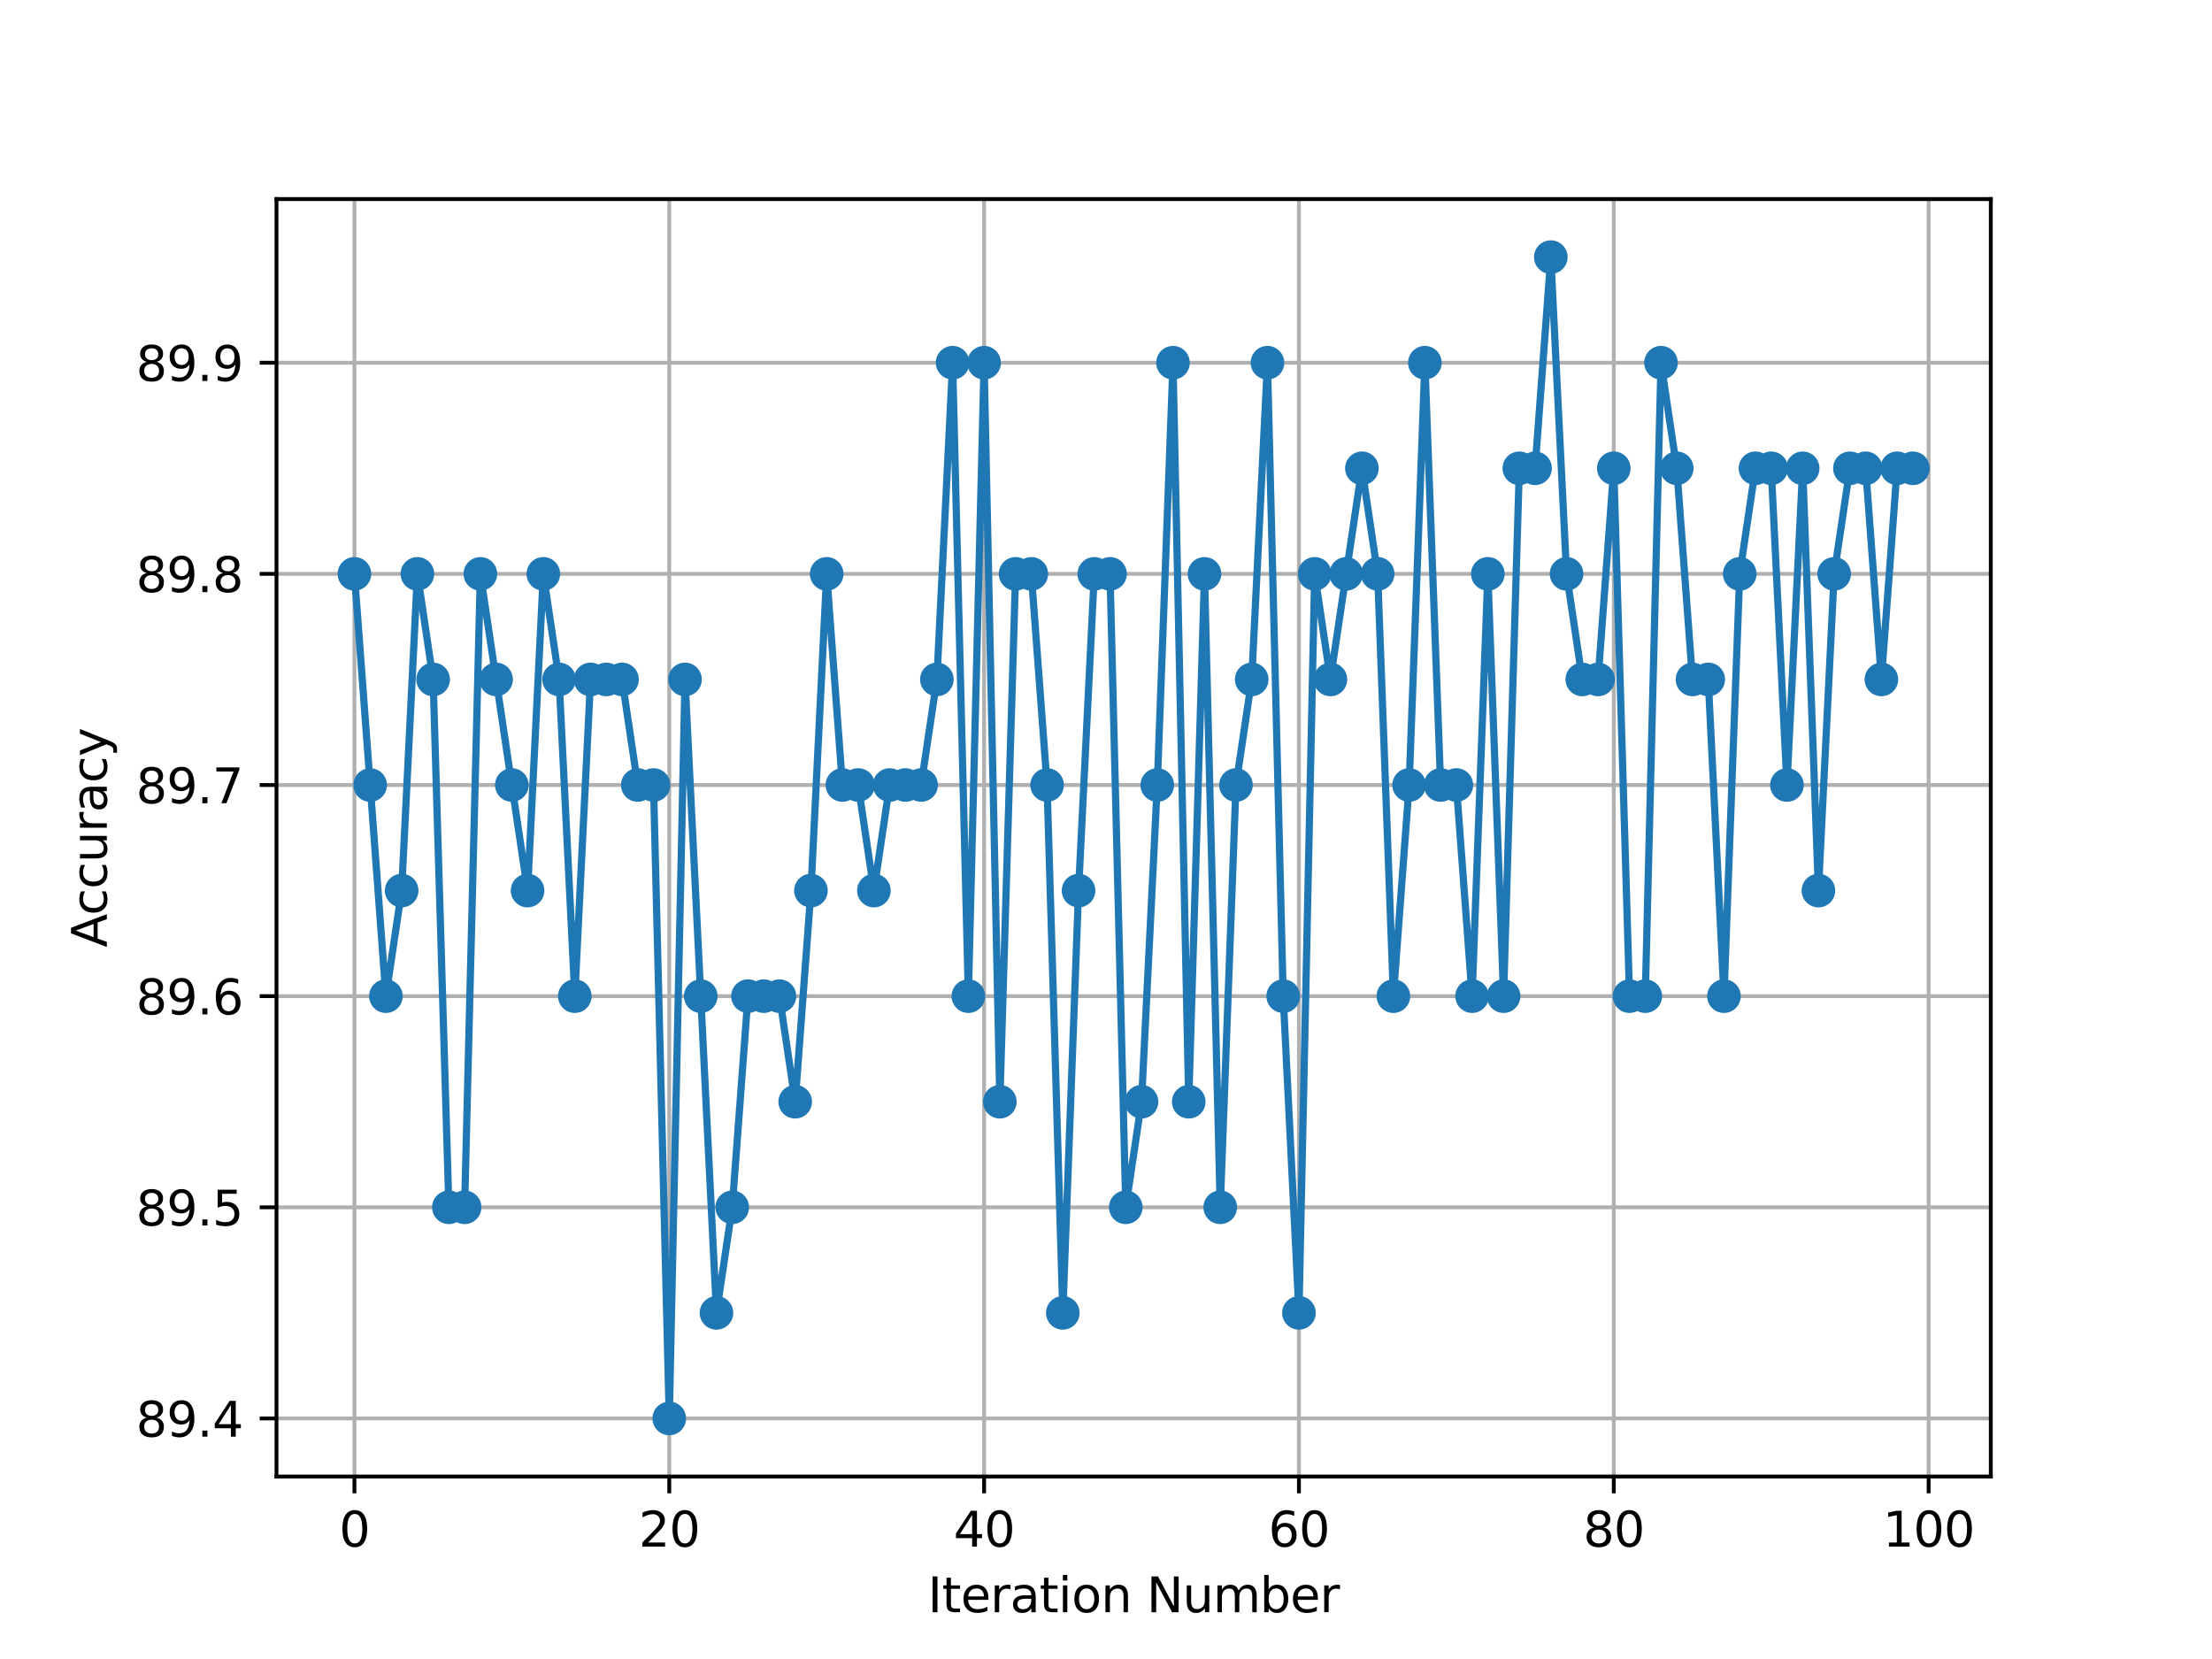<?xml version="1.0" encoding="utf-8" standalone="no"?>
<!DOCTYPE svg PUBLIC "-//W3C//DTD SVG 1.1//EN"
  "http://www.w3.org/Graphics/SVG/1.1/DTD/svg11.dtd">
<svg xmlns:xlink="http://www.w3.org/1999/xlink" width="460.8pt" height="345.6pt" viewBox="0 0 460.8 345.6" xmlns="http://www.w3.org/2000/svg" version="1.1">
 <defs>
  <style type="text/css">*{stroke-linejoin: round; stroke-linecap: butt}</style>
 </defs>
 <g id="figure_1">
  <g id="patch_1">
   <path d="M 0 345.6 
L 460.8 345.6 
L 460.8 0 
L 0 0 
z
" style="fill: #ffffff"/>
  </g>
  <g id="axes_1">
   <g id="patch_2">
    <path d="M 57.6 307.584 
L 414.72 307.584 
L 414.72 41.472 
L 57.6 41.472 
z
" style="fill: #ffffff"/>
   </g>
   <g id="matplotlib.axis_1">
    <g id="xtick_1">
     <g id="line2d_1">
      <path d="M 73.833 307.584 
L 73.833 41.472 
" clip-path="url(#p4a16d96f88)" style="fill: none; stroke: #b0b0b0; stroke-width: 0.8; stroke-linecap: square"/>
     </g>
     <g id="line2d_2">
      <defs>
       <path id="m2a49cdf7af" d="M 0 0 
L 0 3.5 
" style="stroke: #000000; stroke-width: 0.8"/>
      </defs>
      <g>
       <use xlink:href="#m2a49cdf7af" x="73.833" y="307.584" style="stroke: #000000; stroke-width: 0.8"/>
      </g>
     </g>
     <g id="text_1">
      <!-- 0 -->
      <g transform="translate(70.651 322.182)scale(0.1 -0.1)">
       <defs>
        <path id="DejaVuSans-30" d="M 2034 4250 
Q 1547 4250 1301 3770 
Q 1056 3291 1056 2328 
Q 1056 1369 1301 889 
Q 1547 409 2034 409 
Q 2525 409 2770 889 
Q 3016 1369 3016 2328 
Q 3016 3291 2770 3770 
Q 2525 4250 2034 4250 
z
M 2034 4750 
Q 2819 4750 3233 4129 
Q 3647 3509 3647 2328 
Q 3647 1150 3233 529 
Q 2819 -91 2034 -91 
Q 1250 -91 836 529 
Q 422 1150 422 2328 
Q 422 3509 836 4129 
Q 1250 4750 2034 4750 
z
" transform="scale(0.016)"/>
       </defs>
       <use xlink:href="#DejaVuSans-30"/>
      </g>
     </g>
    </g>
    <g id="xtick_2">
     <g id="line2d_3">
      <path d="M 139.42 307.584 
L 139.42 41.472 
" clip-path="url(#p4a16d96f88)" style="fill: none; stroke: #b0b0b0; stroke-width: 0.8; stroke-linecap: square"/>
     </g>
     <g id="line2d_4">
      <g>
       <use xlink:href="#m2a49cdf7af" x="139.42" y="307.584" style="stroke: #000000; stroke-width: 0.8"/>
      </g>
     </g>
     <g id="text_2">
      <!-- 20 -->
      <g transform="translate(133.057 322.182)scale(0.1 -0.1)">
       <defs>
        <path id="DejaVuSans-32" d="M 1228 531 
L 3431 531 
L 3431 0 
L 469 0 
L 469 531 
Q 828 903 1448 1529 
Q 2069 2156 2228 2338 
Q 2531 2678 2651 2914 
Q 2772 3150 2772 3378 
Q 2772 3750 2511 3984 
Q 2250 4219 1831 4219 
Q 1534 4219 1204 4116 
Q 875 4013 500 3803 
L 500 4441 
Q 881 4594 1212 4672 
Q 1544 4750 1819 4750 
Q 2544 4750 2975 4387 
Q 3406 4025 3406 3419 
Q 3406 3131 3298 2873 
Q 3191 2616 2906 2266 
Q 2828 2175 2409 1742 
Q 1991 1309 1228 531 
z
" transform="scale(0.016)"/>
       </defs>
       <use xlink:href="#DejaVuSans-32"/>
       <use xlink:href="#DejaVuSans-30" x="63.623"/>
      </g>
     </g>
    </g>
    <g id="xtick_3">
     <g id="line2d_5">
      <path d="M 205.006 307.584 
L 205.006 41.472 
" clip-path="url(#p4a16d96f88)" style="fill: none; stroke: #b0b0b0; stroke-width: 0.8; stroke-linecap: square"/>
     </g>
     <g id="line2d_6">
      <g>
       <use xlink:href="#m2a49cdf7af" x="205.006" y="307.584" style="stroke: #000000; stroke-width: 0.8"/>
      </g>
     </g>
     <g id="text_3">
      <!-- 40 -->
      <g transform="translate(198.644 322.182)scale(0.1 -0.1)">
       <defs>
        <path id="DejaVuSans-34" d="M 2419 4116 
L 825 1625 
L 2419 1625 
L 2419 4116 
z
M 2253 4666 
L 3047 4666 
L 3047 1625 
L 3713 1625 
L 3713 1100 
L 3047 1100 
L 3047 0 
L 2419 0 
L 2419 1100 
L 313 1100 
L 313 1709 
L 2253 4666 
z
" transform="scale(0.016)"/>
       </defs>
       <use xlink:href="#DejaVuSans-34"/>
       <use xlink:href="#DejaVuSans-30" x="63.623"/>
      </g>
     </g>
    </g>
    <g id="xtick_4">
     <g id="line2d_7">
      <path d="M 270.593 307.584 
L 270.593 41.472 
" clip-path="url(#p4a16d96f88)" style="fill: none; stroke: #b0b0b0; stroke-width: 0.8; stroke-linecap: square"/>
     </g>
     <g id="line2d_8">
      <g>
       <use xlink:href="#m2a49cdf7af" x="270.593" y="307.584" style="stroke: #000000; stroke-width: 0.8"/>
      </g>
     </g>
     <g id="text_4">
      <!-- 60 -->
      <g transform="translate(264.231 322.182)scale(0.1 -0.1)">
       <defs>
        <path id="DejaVuSans-36" d="M 2113 2584 
Q 1688 2584 1439 2293 
Q 1191 2003 1191 1497 
Q 1191 994 1439 701 
Q 1688 409 2113 409 
Q 2538 409 2786 701 
Q 3034 994 3034 1497 
Q 3034 2003 2786 2293 
Q 2538 2584 2113 2584 
z
M 3366 4563 
L 3366 3988 
Q 3128 4100 2886 4159 
Q 2644 4219 2406 4219 
Q 1781 4219 1451 3797 
Q 1122 3375 1075 2522 
Q 1259 2794 1537 2939 
Q 1816 3084 2150 3084 
Q 2853 3084 3261 2657 
Q 3669 2231 3669 1497 
Q 3669 778 3244 343 
Q 2819 -91 2113 -91 
Q 1303 -91 875 529 
Q 447 1150 447 2328 
Q 447 3434 972 4092 
Q 1497 4750 2381 4750 
Q 2619 4750 2861 4703 
Q 3103 4656 3366 4563 
z
" transform="scale(0.016)"/>
       </defs>
       <use xlink:href="#DejaVuSans-36"/>
       <use xlink:href="#DejaVuSans-30" x="63.623"/>
      </g>
     </g>
    </g>
    <g id="xtick_5">
     <g id="line2d_9">
      <path d="M 336.18 307.584 
L 336.18 41.472 
" clip-path="url(#p4a16d96f88)" style="fill: none; stroke: #b0b0b0; stroke-width: 0.8; stroke-linecap: square"/>
     </g>
     <g id="line2d_10">
      <g>
       <use xlink:href="#m2a49cdf7af" x="336.18" y="307.584" style="stroke: #000000; stroke-width: 0.8"/>
      </g>
     </g>
     <g id="text_5">
      <!-- 80 -->
      <g transform="translate(329.817 322.182)scale(0.1 -0.1)">
       <defs>
        <path id="DejaVuSans-38" d="M 2034 2216 
Q 1584 2216 1326 1975 
Q 1069 1734 1069 1313 
Q 1069 891 1326 650 
Q 1584 409 2034 409 
Q 2484 409 2743 651 
Q 3003 894 3003 1313 
Q 3003 1734 2745 1975 
Q 2488 2216 2034 2216 
z
M 1403 2484 
Q 997 2584 770 2862 
Q 544 3141 544 3541 
Q 544 4100 942 4425 
Q 1341 4750 2034 4750 
Q 2731 4750 3128 4425 
Q 3525 4100 3525 3541 
Q 3525 3141 3298 2862 
Q 3072 2584 2669 2484 
Q 3125 2378 3379 2068 
Q 3634 1759 3634 1313 
Q 3634 634 3220 271 
Q 2806 -91 2034 -91 
Q 1263 -91 848 271 
Q 434 634 434 1313 
Q 434 1759 690 2068 
Q 947 2378 1403 2484 
z
M 1172 3481 
Q 1172 3119 1398 2916 
Q 1625 2713 2034 2713 
Q 2441 2713 2670 2916 
Q 2900 3119 2900 3481 
Q 2900 3844 2670 4047 
Q 2441 4250 2034 4250 
Q 1625 4250 1398 4047 
Q 1172 3844 1172 3481 
z
" transform="scale(0.016)"/>
       </defs>
       <use xlink:href="#DejaVuSans-38"/>
       <use xlink:href="#DejaVuSans-30" x="63.623"/>
      </g>
     </g>
    </g>
    <g id="xtick_6">
     <g id="line2d_11">
      <path d="M 401.767 307.584 
L 401.767 41.472 
" clip-path="url(#p4a16d96f88)" style="fill: none; stroke: #b0b0b0; stroke-width: 0.8; stroke-linecap: square"/>
     </g>
     <g id="line2d_12">
      <g>
       <use xlink:href="#m2a49cdf7af" x="401.767" y="307.584" style="stroke: #000000; stroke-width: 0.8"/>
      </g>
     </g>
     <g id="text_6">
      <!-- 100 -->
      <g transform="translate(392.223 322.182)scale(0.1 -0.1)">
       <defs>
        <path id="DejaVuSans-31" d="M 794 531 
L 1825 531 
L 1825 4091 
L 703 3866 
L 703 4441 
L 1819 4666 
L 2450 4666 
L 2450 531 
L 3481 531 
L 3481 0 
L 794 0 
L 794 531 
z
" transform="scale(0.016)"/>
       </defs>
       <use xlink:href="#DejaVuSans-31"/>
       <use xlink:href="#DejaVuSans-30" x="63.623"/>
       <use xlink:href="#DejaVuSans-30" x="127.246"/>
      </g>
     </g>
    </g>
    <g id="text_7">
     <!-- Iteration Number -->
     <g transform="translate(193.276 335.861)scale(0.1 -0.1)">
      <defs>
       <path id="DejaVuSans-49" d="M 628 4666 
L 1259 4666 
L 1259 0 
L 628 0 
L 628 4666 
z
" transform="scale(0.016)"/>
       <path id="DejaVuSans-74" d="M 1172 4494 
L 1172 3500 
L 2356 3500 
L 2356 3053 
L 1172 3053 
L 1172 1153 
Q 1172 725 1289 603 
Q 1406 481 1766 481 
L 2356 481 
L 2356 0 
L 1766 0 
Q 1100 0 847 248 
Q 594 497 594 1153 
L 594 3053 
L 172 3053 
L 172 3500 
L 594 3500 
L 594 4494 
L 1172 4494 
z
" transform="scale(0.016)"/>
       <path id="DejaVuSans-65" d="M 3597 1894 
L 3597 1613 
L 953 1613 
Q 991 1019 1311 708 
Q 1631 397 2203 397 
Q 2534 397 2845 478 
Q 3156 559 3463 722 
L 3463 178 
Q 3153 47 2828 -22 
Q 2503 -91 2169 -91 
Q 1331 -91 842 396 
Q 353 884 353 1716 
Q 353 2575 817 3079 
Q 1281 3584 2069 3584 
Q 2775 3584 3186 3129 
Q 3597 2675 3597 1894 
z
M 3022 2063 
Q 3016 2534 2758 2815 
Q 2500 3097 2075 3097 
Q 1594 3097 1305 2825 
Q 1016 2553 972 2059 
L 3022 2063 
z
" transform="scale(0.016)"/>
       <path id="DejaVuSans-72" d="M 2631 2963 
Q 2534 3019 2420 3045 
Q 2306 3072 2169 3072 
Q 1681 3072 1420 2755 
Q 1159 2438 1159 1844 
L 1159 0 
L 581 0 
L 581 3500 
L 1159 3500 
L 1159 2956 
Q 1341 3275 1631 3429 
Q 1922 3584 2338 3584 
Q 2397 3584 2469 3576 
Q 2541 3569 2628 3553 
L 2631 2963 
z
" transform="scale(0.016)"/>
       <path id="DejaVuSans-61" d="M 2194 1759 
Q 1497 1759 1228 1600 
Q 959 1441 959 1056 
Q 959 750 1161 570 
Q 1363 391 1709 391 
Q 2188 391 2477 730 
Q 2766 1069 2766 1631 
L 2766 1759 
L 2194 1759 
z
M 3341 1997 
L 3341 0 
L 2766 0 
L 2766 531 
Q 2569 213 2275 61 
Q 1981 -91 1556 -91 
Q 1019 -91 701 211 
Q 384 513 384 1019 
Q 384 1609 779 1909 
Q 1175 2209 1959 2209 
L 2766 2209 
L 2766 2266 
Q 2766 2663 2505 2880 
Q 2244 3097 1772 3097 
Q 1472 3097 1187 3025 
Q 903 2953 641 2809 
L 641 3341 
Q 956 3463 1253 3523 
Q 1550 3584 1831 3584 
Q 2591 3584 2966 3190 
Q 3341 2797 3341 1997 
z
" transform="scale(0.016)"/>
       <path id="DejaVuSans-69" d="M 603 3500 
L 1178 3500 
L 1178 0 
L 603 0 
L 603 3500 
z
M 603 4863 
L 1178 4863 
L 1178 4134 
L 603 4134 
L 603 4863 
z
" transform="scale(0.016)"/>
       <path id="DejaVuSans-6f" d="M 1959 3097 
Q 1497 3097 1228 2736 
Q 959 2375 959 1747 
Q 959 1119 1226 758 
Q 1494 397 1959 397 
Q 2419 397 2687 759 
Q 2956 1122 2956 1747 
Q 2956 2369 2687 2733 
Q 2419 3097 1959 3097 
z
M 1959 3584 
Q 2709 3584 3137 3096 
Q 3566 2609 3566 1747 
Q 3566 888 3137 398 
Q 2709 -91 1959 -91 
Q 1206 -91 779 398 
Q 353 888 353 1747 
Q 353 2609 779 3096 
Q 1206 3584 1959 3584 
z
" transform="scale(0.016)"/>
       <path id="DejaVuSans-6e" d="M 3513 2113 
L 3513 0 
L 2938 0 
L 2938 2094 
Q 2938 2591 2744 2837 
Q 2550 3084 2163 3084 
Q 1697 3084 1428 2787 
Q 1159 2491 1159 1978 
L 1159 0 
L 581 0 
L 581 3500 
L 1159 3500 
L 1159 2956 
Q 1366 3272 1645 3428 
Q 1925 3584 2291 3584 
Q 2894 3584 3203 3211 
Q 3513 2838 3513 2113 
z
" transform="scale(0.016)"/>
       <path id="DejaVuSans-20" transform="scale(0.016)"/>
       <path id="DejaVuSans-4e" d="M 628 4666 
L 1478 4666 
L 3547 763 
L 3547 4666 
L 4159 4666 
L 4159 0 
L 3309 0 
L 1241 3903 
L 1241 0 
L 628 0 
L 628 4666 
z
" transform="scale(0.016)"/>
       <path id="DejaVuSans-75" d="M 544 1381 
L 544 3500 
L 1119 3500 
L 1119 1403 
Q 1119 906 1312 657 
Q 1506 409 1894 409 
Q 2359 409 2629 706 
Q 2900 1003 2900 1516 
L 2900 3500 
L 3475 3500 
L 3475 0 
L 2900 0 
L 2900 538 
Q 2691 219 2414 64 
Q 2138 -91 1772 -91 
Q 1169 -91 856 284 
Q 544 659 544 1381 
z
M 1991 3584 
L 1991 3584 
z
" transform="scale(0.016)"/>
       <path id="DejaVuSans-6d" d="M 3328 2828 
Q 3544 3216 3844 3400 
Q 4144 3584 4550 3584 
Q 5097 3584 5394 3201 
Q 5691 2819 5691 2113 
L 5691 0 
L 5113 0 
L 5113 2094 
Q 5113 2597 4934 2840 
Q 4756 3084 4391 3084 
Q 3944 3084 3684 2787 
Q 3425 2491 3425 1978 
L 3425 0 
L 2847 0 
L 2847 2094 
Q 2847 2600 2669 2842 
Q 2491 3084 2119 3084 
Q 1678 3084 1418 2786 
Q 1159 2488 1159 1978 
L 1159 0 
L 581 0 
L 581 3500 
L 1159 3500 
L 1159 2956 
Q 1356 3278 1631 3431 
Q 1906 3584 2284 3584 
Q 2666 3584 2933 3390 
Q 3200 3197 3328 2828 
z
" transform="scale(0.016)"/>
       <path id="DejaVuSans-62" d="M 3116 1747 
Q 3116 2381 2855 2742 
Q 2594 3103 2138 3103 
Q 1681 3103 1420 2742 
Q 1159 2381 1159 1747 
Q 1159 1113 1420 752 
Q 1681 391 2138 391 
Q 2594 391 2855 752 
Q 3116 1113 3116 1747 
z
M 1159 2969 
Q 1341 3281 1617 3432 
Q 1894 3584 2278 3584 
Q 2916 3584 3314 3078 
Q 3713 2572 3713 1747 
Q 3713 922 3314 415 
Q 2916 -91 2278 -91 
Q 1894 -91 1617 61 
Q 1341 213 1159 525 
L 1159 0 
L 581 0 
L 581 4863 
L 1159 4863 
L 1159 2969 
z
" transform="scale(0.016)"/>
      </defs>
      <use xlink:href="#DejaVuSans-49"/>
      <use xlink:href="#DejaVuSans-74" x="29.492"/>
      <use xlink:href="#DejaVuSans-65" x="68.701"/>
      <use xlink:href="#DejaVuSans-72" x="130.225"/>
      <use xlink:href="#DejaVuSans-61" x="171.338"/>
      <use xlink:href="#DejaVuSans-74" x="232.617"/>
      <use xlink:href="#DejaVuSans-69" x="271.826"/>
      <use xlink:href="#DejaVuSans-6f" x="299.609"/>
      <use xlink:href="#DejaVuSans-6e" x="360.791"/>
      <use xlink:href="#DejaVuSans-20" x="424.17"/>
      <use xlink:href="#DejaVuSans-4e" x="455.957"/>
      <use xlink:href="#DejaVuSans-75" x="530.762"/>
      <use xlink:href="#DejaVuSans-6d" x="594.141"/>
      <use xlink:href="#DejaVuSans-62" x="691.553"/>
      <use xlink:href="#DejaVuSans-65" x="755.029"/>
      <use xlink:href="#DejaVuSans-72" x="816.553"/>
     </g>
    </g>
   </g>
   <g id="matplotlib.axis_2">
    <g id="ytick_1">
     <g id="line2d_13">
      <path d="M 57.6 295.488 
L 414.72 295.488 
" clip-path="url(#p4a16d96f88)" style="fill: none; stroke: #b0b0b0; stroke-width: 0.8; stroke-linecap: square"/>
     </g>
     <g id="line2d_14">
      <defs>
       <path id="m50f289f020" d="M 0 0 
L -3.5 0 
" style="stroke: #000000; stroke-width: 0.8"/>
      </defs>
      <g>
       <use xlink:href="#m50f289f020" x="57.6" y="295.488" style="stroke: #000000; stroke-width: 0.8"/>
      </g>
     </g>
     <g id="text_8">
      <!-- 89.4 -->
      <g transform="translate(28.334 299.287)scale(0.1 -0.1)">
       <defs>
        <path id="DejaVuSans-39" d="M 703 97 
L 703 672 
Q 941 559 1184 500 
Q 1428 441 1663 441 
Q 2288 441 2617 861 
Q 2947 1281 2994 2138 
Q 2813 1869 2534 1725 
Q 2256 1581 1919 1581 
Q 1219 1581 811 2004 
Q 403 2428 403 3163 
Q 403 3881 828 4315 
Q 1253 4750 1959 4750 
Q 2769 4750 3195 4129 
Q 3622 3509 3622 2328 
Q 3622 1225 3098 567 
Q 2575 -91 1691 -91 
Q 1453 -91 1209 -44 
Q 966 3 703 97 
z
M 1959 2075 
Q 2384 2075 2632 2365 
Q 2881 2656 2881 3163 
Q 2881 3666 2632 3958 
Q 2384 4250 1959 4250 
Q 1534 4250 1286 3958 
Q 1038 3666 1038 3163 
Q 1038 2656 1286 2365 
Q 1534 2075 1959 2075 
z
" transform="scale(0.016)"/>
        <path id="DejaVuSans-2e" d="M 684 794 
L 1344 794 
L 1344 0 
L 684 0 
L 684 794 
z
" transform="scale(0.016)"/>
       </defs>
       <use xlink:href="#DejaVuSans-38"/>
       <use xlink:href="#DejaVuSans-39" x="63.623"/>
       <use xlink:href="#DejaVuSans-2e" x="127.246"/>
       <use xlink:href="#DejaVuSans-34" x="159.033"/>
      </g>
     </g>
    </g>
    <g id="ytick_2">
     <g id="line2d_15">
      <path d="M 57.6 251.503 
L 414.72 251.503 
" clip-path="url(#p4a16d96f88)" style="fill: none; stroke: #b0b0b0; stroke-width: 0.8; stroke-linecap: square"/>
     </g>
     <g id="line2d_16">
      <g>
       <use xlink:href="#m50f289f020" x="57.6" y="251.503" style="stroke: #000000; stroke-width: 0.8"/>
      </g>
     </g>
     <g id="text_9">
      <!-- 89.5 -->
      <g transform="translate(28.334 255.302)scale(0.1 -0.1)">
       <defs>
        <path id="DejaVuSans-35" d="M 691 4666 
L 3169 4666 
L 3169 4134 
L 1269 4134 
L 1269 2991 
Q 1406 3038 1543 3061 
Q 1681 3084 1819 3084 
Q 2600 3084 3056 2656 
Q 3513 2228 3513 1497 
Q 3513 744 3044 326 
Q 2575 -91 1722 -91 
Q 1428 -91 1123 -41 
Q 819 9 494 109 
L 494 744 
Q 775 591 1075 516 
Q 1375 441 1709 441 
Q 2250 441 2565 725 
Q 2881 1009 2881 1497 
Q 2881 1984 2565 2268 
Q 2250 2553 1709 2553 
Q 1456 2553 1204 2497 
Q 953 2441 691 2322 
L 691 4666 
z
" transform="scale(0.016)"/>
       </defs>
       <use xlink:href="#DejaVuSans-38"/>
       <use xlink:href="#DejaVuSans-39" x="63.623"/>
       <use xlink:href="#DejaVuSans-2e" x="127.246"/>
       <use xlink:href="#DejaVuSans-35" x="159.033"/>
      </g>
     </g>
    </g>
    <g id="ytick_3">
     <g id="line2d_17">
      <path d="M 57.6 207.517 
L 414.72 207.517 
" clip-path="url(#p4a16d96f88)" style="fill: none; stroke: #b0b0b0; stroke-width: 0.8; stroke-linecap: square"/>
     </g>
     <g id="line2d_18">
      <g>
       <use xlink:href="#m50f289f020" x="57.6" y="207.517" style="stroke: #000000; stroke-width: 0.8"/>
      </g>
     </g>
     <g id="text_10">
      <!-- 89.6 -->
      <g transform="translate(28.334 211.316)scale(0.1 -0.1)">
       <use xlink:href="#DejaVuSans-38"/>
       <use xlink:href="#DejaVuSans-39" x="63.623"/>
       <use xlink:href="#DejaVuSans-2e" x="127.246"/>
       <use xlink:href="#DejaVuSans-36" x="159.033"/>
      </g>
     </g>
    </g>
    <g id="ytick_4">
     <g id="line2d_19">
      <path d="M 57.6 163.532 
L 414.72 163.532 
" clip-path="url(#p4a16d96f88)" style="fill: none; stroke: #b0b0b0; stroke-width: 0.8; stroke-linecap: square"/>
     </g>
     <g id="line2d_20">
      <g>
       <use xlink:href="#m50f289f020" x="57.6" y="163.532" style="stroke: #000000; stroke-width: 0.8"/>
      </g>
     </g>
     <g id="text_11">
      <!-- 89.7 -->
      <g transform="translate(28.334 167.331)scale(0.1 -0.1)">
       <defs>
        <path id="DejaVuSans-37" d="M 525 4666 
L 3525 4666 
L 3525 4397 
L 1831 0 
L 1172 0 
L 2766 4134 
L 525 4134 
L 525 4666 
z
" transform="scale(0.016)"/>
       </defs>
       <use xlink:href="#DejaVuSans-38"/>
       <use xlink:href="#DejaVuSans-39" x="63.623"/>
       <use xlink:href="#DejaVuSans-2e" x="127.246"/>
       <use xlink:href="#DejaVuSans-37" x="159.033"/>
      </g>
     </g>
    </g>
    <g id="ytick_5">
     <g id="line2d_21">
      <path d="M 57.6 119.546 
L 414.72 119.546 
" clip-path="url(#p4a16d96f88)" style="fill: none; stroke: #b0b0b0; stroke-width: 0.8; stroke-linecap: square"/>
     </g>
     <g id="line2d_22">
      <g>
       <use xlink:href="#m50f289f020" x="57.6" y="119.546" style="stroke: #000000; stroke-width: 0.8"/>
      </g>
     </g>
     <g id="text_12">
      <!-- 89.8 -->
      <g transform="translate(28.334 123.345)scale(0.1 -0.1)">
       <use xlink:href="#DejaVuSans-38"/>
       <use xlink:href="#DejaVuSans-39" x="63.623"/>
       <use xlink:href="#DejaVuSans-2e" x="127.246"/>
       <use xlink:href="#DejaVuSans-38" x="159.033"/>
      </g>
     </g>
    </g>
    <g id="ytick_6">
     <g id="line2d_23">
      <path d="M 57.6 75.561 
L 414.72 75.561 
" clip-path="url(#p4a16d96f88)" style="fill: none; stroke: #b0b0b0; stroke-width: 0.8; stroke-linecap: square"/>
     </g>
     <g id="line2d_24">
      <g>
       <use xlink:href="#m50f289f020" x="57.6" y="75.561" style="stroke: #000000; stroke-width: 0.8"/>
      </g>
     </g>
     <g id="text_13">
      <!-- 89.9 -->
      <g transform="translate(28.334 79.36)scale(0.1 -0.1)">
       <use xlink:href="#DejaVuSans-38"/>
       <use xlink:href="#DejaVuSans-39" x="63.623"/>
       <use xlink:href="#DejaVuSans-2e" x="127.246"/>
       <use xlink:href="#DejaVuSans-39" x="159.033"/>
      </g>
     </g>
    </g>
    <g id="text_14">
     <!-- Accuracy -->
     <g transform="translate(22.255 197.356)rotate(-90)scale(0.1 -0.1)">
      <defs>
       <path id="DejaVuSans-41" d="M 2188 4044 
L 1331 1722 
L 3047 1722 
L 2188 4044 
z
M 1831 4666 
L 2547 4666 
L 4325 0 
L 3669 0 
L 3244 1197 
L 1141 1197 
L 716 0 
L 50 0 
L 1831 4666 
z
" transform="scale(0.016)"/>
       <path id="DejaVuSans-63" d="M 3122 3366 
L 3122 2828 
Q 2878 2963 2633 3030 
Q 2388 3097 2138 3097 
Q 1578 3097 1268 2742 
Q 959 2388 959 1747 
Q 959 1106 1268 751 
Q 1578 397 2138 397 
Q 2388 397 2633 464 
Q 2878 531 3122 666 
L 3122 134 
Q 2881 22 2623 -34 
Q 2366 -91 2075 -91 
Q 1284 -91 818 406 
Q 353 903 353 1747 
Q 353 2603 823 3093 
Q 1294 3584 2113 3584 
Q 2378 3584 2631 3529 
Q 2884 3475 3122 3366 
z
" transform="scale(0.016)"/>
       <path id="DejaVuSans-79" d="M 2059 -325 
Q 1816 -950 1584 -1140 
Q 1353 -1331 966 -1331 
L 506 -1331 
L 506 -850 
L 844 -850 
Q 1081 -850 1212 -737 
Q 1344 -625 1503 -206 
L 1606 56 
L 191 3500 
L 800 3500 
L 1894 763 
L 2988 3500 
L 3597 3500 
L 2059 -325 
z
" transform="scale(0.016)"/>
      </defs>
      <use xlink:href="#DejaVuSans-41"/>
      <use xlink:href="#DejaVuSans-63" x="66.658"/>
      <use xlink:href="#DejaVuSans-63" x="121.639"/>
      <use xlink:href="#DejaVuSans-75" x="176.619"/>
      <use xlink:href="#DejaVuSans-72" x="239.998"/>
      <use xlink:href="#DejaVuSans-61" x="281.111"/>
      <use xlink:href="#DejaVuSans-63" x="342.391"/>
      <use xlink:href="#DejaVuSans-79" x="397.371"/>
     </g>
    </g>
   </g>
   <g id="line2d_25">
    <path d="M 73.833 119.546 
L 77.112 163.532 
L 80.391 207.517 
L 83.671 185.524 
L 86.95 119.546 
L 90.229 141.539 
L 93.509 251.503 
L 96.788 251.503 
L 100.067 119.546 
L 103.347 141.539 
L 106.626 163.532 
L 109.905 185.524 
L 113.185 119.546 
L 116.464 141.539 
L 119.743 207.517 
L 123.023 141.539 
L 126.302 141.539 
L 129.581 141.539 
L 132.861 163.532 
L 136.14 163.532 
L 139.42 295.488 
L 142.699 141.539 
L 145.978 207.517 
L 149.258 273.495 
L 152.537 251.503 
L 155.816 207.517 
L 159.096 207.517 
L 162.375 207.517 
L 165.654 229.51 
L 168.934 185.524 
L 172.213 119.546 
L 175.492 163.532 
L 178.772 163.532 
L 182.051 185.524 
L 185.33 163.532 
L 188.61 163.532 
L 191.889 163.532 
L 195.168 141.539 
L 198.448 75.561 
L 201.727 207.517 
L 205.006 75.561 
L 208.286 229.51 
L 211.565 119.546 
L 214.844 119.546 
L 218.124 163.532 
L 221.403 273.495 
L 224.682 185.524 
L 227.962 119.546 
L 231.241 119.546 
L 234.52 251.503 
L 237.8 229.51 
L 241.079 163.532 
L 244.358 75.561 
L 247.638 229.51 
L 250.917 119.546 
L 254.196 251.503 
L 257.476 163.532 
L 260.755 141.539 
L 264.034 75.561 
L 267.314 207.517 
L 270.593 273.495 
L 273.872 119.546 
L 277.152 141.539 
L 280.431 119.546 
L 283.71 97.553 
L 286.99 119.546 
L 290.269 207.517 
L 293.548 163.532 
L 296.828 75.561 
L 300.107 163.532 
L 303.386 163.532 
L 306.666 207.517 
L 309.945 119.546 
L 313.224 207.517 
L 316.504 97.553 
L 319.783 97.553 
L 323.062 53.568 
L 326.342 119.546 
L 329.621 141.539 
L 332.9 141.539 
L 336.18 97.553 
L 339.459 207.517 
L 342.739 207.517 
L 346.018 75.561 
L 349.297 97.553 
L 352.577 141.539 
L 355.856 141.539 
L 359.135 207.517 
L 362.415 119.546 
L 365.694 97.553 
L 368.973 97.553 
L 372.253 163.532 
L 375.532 97.553 
L 378.811 185.524 
L 382.091 119.546 
L 385.37 97.553 
L 388.649 97.553 
L 391.929 141.539 
L 395.208 97.553 
L 398.487 97.553 
" clip-path="url(#p4a16d96f88)" style="fill: none; stroke: #1f77b4; stroke-width: 1.5; stroke-linecap: square"/>
    <defs>
     <path id="mb7a682aa39" d="M 0 3 
C 0.796 3 1.559 2.684 2.121 2.121 
C 2.684 1.559 3 0.796 3 0 
C 3 -0.796 2.684 -1.559 2.121 -2.121 
C 1.559 -2.684 0.796 -3 0 -3 
C -0.796 -3 -1.559 -2.684 -2.121 -2.121 
C -2.684 -1.559 -3 -0.796 -3 0 
C -3 0.796 -2.684 1.559 -2.121 2.121 
C -1.559 2.684 -0.796 3 0 3 
z
" style="stroke: #1f77b4"/>
    </defs>
    <g clip-path="url(#p4a16d96f88)">
     <use xlink:href="#mb7a682aa39" x="73.833" y="119.546" style="fill: #1f77b4; stroke: #1f77b4"/>
     <use xlink:href="#mb7a682aa39" x="77.112" y="163.532" style="fill: #1f77b4; stroke: #1f77b4"/>
     <use xlink:href="#mb7a682aa39" x="80.391" y="207.517" style="fill: #1f77b4; stroke: #1f77b4"/>
     <use xlink:href="#mb7a682aa39" x="83.671" y="185.524" style="fill: #1f77b4; stroke: #1f77b4"/>
     <use xlink:href="#mb7a682aa39" x="86.95" y="119.546" style="fill: #1f77b4; stroke: #1f77b4"/>
     <use xlink:href="#mb7a682aa39" x="90.229" y="141.539" style="fill: #1f77b4; stroke: #1f77b4"/>
     <use xlink:href="#mb7a682aa39" x="93.509" y="251.503" style="fill: #1f77b4; stroke: #1f77b4"/>
     <use xlink:href="#mb7a682aa39" x="96.788" y="251.503" style="fill: #1f77b4; stroke: #1f77b4"/>
     <use xlink:href="#mb7a682aa39" x="100.067" y="119.546" style="fill: #1f77b4; stroke: #1f77b4"/>
     <use xlink:href="#mb7a682aa39" x="103.347" y="141.539" style="fill: #1f77b4; stroke: #1f77b4"/>
     <use xlink:href="#mb7a682aa39" x="106.626" y="163.532" style="fill: #1f77b4; stroke: #1f77b4"/>
     <use xlink:href="#mb7a682aa39" x="109.905" y="185.524" style="fill: #1f77b4; stroke: #1f77b4"/>
     <use xlink:href="#mb7a682aa39" x="113.185" y="119.546" style="fill: #1f77b4; stroke: #1f77b4"/>
     <use xlink:href="#mb7a682aa39" x="116.464" y="141.539" style="fill: #1f77b4; stroke: #1f77b4"/>
     <use xlink:href="#mb7a682aa39" x="119.743" y="207.517" style="fill: #1f77b4; stroke: #1f77b4"/>
     <use xlink:href="#mb7a682aa39" x="123.023" y="141.539" style="fill: #1f77b4; stroke: #1f77b4"/>
     <use xlink:href="#mb7a682aa39" x="126.302" y="141.539" style="fill: #1f77b4; stroke: #1f77b4"/>
     <use xlink:href="#mb7a682aa39" x="129.581" y="141.539" style="fill: #1f77b4; stroke: #1f77b4"/>
     <use xlink:href="#mb7a682aa39" x="132.861" y="163.532" style="fill: #1f77b4; stroke: #1f77b4"/>
     <use xlink:href="#mb7a682aa39" x="136.14" y="163.532" style="fill: #1f77b4; stroke: #1f77b4"/>
     <use xlink:href="#mb7a682aa39" x="139.42" y="295.488" style="fill: #1f77b4; stroke: #1f77b4"/>
     <use xlink:href="#mb7a682aa39" x="142.699" y="141.539" style="fill: #1f77b4; stroke: #1f77b4"/>
     <use xlink:href="#mb7a682aa39" x="145.978" y="207.517" style="fill: #1f77b4; stroke: #1f77b4"/>
     <use xlink:href="#mb7a682aa39" x="149.258" y="273.495" style="fill: #1f77b4; stroke: #1f77b4"/>
     <use xlink:href="#mb7a682aa39" x="152.537" y="251.503" style="fill: #1f77b4; stroke: #1f77b4"/>
     <use xlink:href="#mb7a682aa39" x="155.816" y="207.517" style="fill: #1f77b4; stroke: #1f77b4"/>
     <use xlink:href="#mb7a682aa39" x="159.096" y="207.517" style="fill: #1f77b4; stroke: #1f77b4"/>
     <use xlink:href="#mb7a682aa39" x="162.375" y="207.517" style="fill: #1f77b4; stroke: #1f77b4"/>
     <use xlink:href="#mb7a682aa39" x="165.654" y="229.51" style="fill: #1f77b4; stroke: #1f77b4"/>
     <use xlink:href="#mb7a682aa39" x="168.934" y="185.524" style="fill: #1f77b4; stroke: #1f77b4"/>
     <use xlink:href="#mb7a682aa39" x="172.213" y="119.546" style="fill: #1f77b4; stroke: #1f77b4"/>
     <use xlink:href="#mb7a682aa39" x="175.492" y="163.532" style="fill: #1f77b4; stroke: #1f77b4"/>
     <use xlink:href="#mb7a682aa39" x="178.772" y="163.532" style="fill: #1f77b4; stroke: #1f77b4"/>
     <use xlink:href="#mb7a682aa39" x="182.051" y="185.524" style="fill: #1f77b4; stroke: #1f77b4"/>
     <use xlink:href="#mb7a682aa39" x="185.33" y="163.532" style="fill: #1f77b4; stroke: #1f77b4"/>
     <use xlink:href="#mb7a682aa39" x="188.61" y="163.532" style="fill: #1f77b4; stroke: #1f77b4"/>
     <use xlink:href="#mb7a682aa39" x="191.889" y="163.532" style="fill: #1f77b4; stroke: #1f77b4"/>
     <use xlink:href="#mb7a682aa39" x="195.168" y="141.539" style="fill: #1f77b4; stroke: #1f77b4"/>
     <use xlink:href="#mb7a682aa39" x="198.448" y="75.561" style="fill: #1f77b4; stroke: #1f77b4"/>
     <use xlink:href="#mb7a682aa39" x="201.727" y="207.517" style="fill: #1f77b4; stroke: #1f77b4"/>
     <use xlink:href="#mb7a682aa39" x="205.006" y="75.561" style="fill: #1f77b4; stroke: #1f77b4"/>
     <use xlink:href="#mb7a682aa39" x="208.286" y="229.51" style="fill: #1f77b4; stroke: #1f77b4"/>
     <use xlink:href="#mb7a682aa39" x="211.565" y="119.546" style="fill: #1f77b4; stroke: #1f77b4"/>
     <use xlink:href="#mb7a682aa39" x="214.844" y="119.546" style="fill: #1f77b4; stroke: #1f77b4"/>
     <use xlink:href="#mb7a682aa39" x="218.124" y="163.532" style="fill: #1f77b4; stroke: #1f77b4"/>
     <use xlink:href="#mb7a682aa39" x="221.403" y="273.495" style="fill: #1f77b4; stroke: #1f77b4"/>
     <use xlink:href="#mb7a682aa39" x="224.682" y="185.524" style="fill: #1f77b4; stroke: #1f77b4"/>
     <use xlink:href="#mb7a682aa39" x="227.962" y="119.546" style="fill: #1f77b4; stroke: #1f77b4"/>
     <use xlink:href="#mb7a682aa39" x="231.241" y="119.546" style="fill: #1f77b4; stroke: #1f77b4"/>
     <use xlink:href="#mb7a682aa39" x="234.52" y="251.503" style="fill: #1f77b4; stroke: #1f77b4"/>
     <use xlink:href="#mb7a682aa39" x="237.8" y="229.51" style="fill: #1f77b4; stroke: #1f77b4"/>
     <use xlink:href="#mb7a682aa39" x="241.079" y="163.532" style="fill: #1f77b4; stroke: #1f77b4"/>
     <use xlink:href="#mb7a682aa39" x="244.358" y="75.561" style="fill: #1f77b4; stroke: #1f77b4"/>
     <use xlink:href="#mb7a682aa39" x="247.638" y="229.51" style="fill: #1f77b4; stroke: #1f77b4"/>
     <use xlink:href="#mb7a682aa39" x="250.917" y="119.546" style="fill: #1f77b4; stroke: #1f77b4"/>
     <use xlink:href="#mb7a682aa39" x="254.196" y="251.503" style="fill: #1f77b4; stroke: #1f77b4"/>
     <use xlink:href="#mb7a682aa39" x="257.476" y="163.532" style="fill: #1f77b4; stroke: #1f77b4"/>
     <use xlink:href="#mb7a682aa39" x="260.755" y="141.539" style="fill: #1f77b4; stroke: #1f77b4"/>
     <use xlink:href="#mb7a682aa39" x="264.034" y="75.561" style="fill: #1f77b4; stroke: #1f77b4"/>
     <use xlink:href="#mb7a682aa39" x="267.314" y="207.517" style="fill: #1f77b4; stroke: #1f77b4"/>
     <use xlink:href="#mb7a682aa39" x="270.593" y="273.495" style="fill: #1f77b4; stroke: #1f77b4"/>
     <use xlink:href="#mb7a682aa39" x="273.872" y="119.546" style="fill: #1f77b4; stroke: #1f77b4"/>
     <use xlink:href="#mb7a682aa39" x="277.152" y="141.539" style="fill: #1f77b4; stroke: #1f77b4"/>
     <use xlink:href="#mb7a682aa39" x="280.431" y="119.546" style="fill: #1f77b4; stroke: #1f77b4"/>
     <use xlink:href="#mb7a682aa39" x="283.71" y="97.553" style="fill: #1f77b4; stroke: #1f77b4"/>
     <use xlink:href="#mb7a682aa39" x="286.99" y="119.546" style="fill: #1f77b4; stroke: #1f77b4"/>
     <use xlink:href="#mb7a682aa39" x="290.269" y="207.517" style="fill: #1f77b4; stroke: #1f77b4"/>
     <use xlink:href="#mb7a682aa39" x="293.548" y="163.532" style="fill: #1f77b4; stroke: #1f77b4"/>
     <use xlink:href="#mb7a682aa39" x="296.828" y="75.561" style="fill: #1f77b4; stroke: #1f77b4"/>
     <use xlink:href="#mb7a682aa39" x="300.107" y="163.532" style="fill: #1f77b4; stroke: #1f77b4"/>
     <use xlink:href="#mb7a682aa39" x="303.386" y="163.532" style="fill: #1f77b4; stroke: #1f77b4"/>
     <use xlink:href="#mb7a682aa39" x="306.666" y="207.517" style="fill: #1f77b4; stroke: #1f77b4"/>
     <use xlink:href="#mb7a682aa39" x="309.945" y="119.546" style="fill: #1f77b4; stroke: #1f77b4"/>
     <use xlink:href="#mb7a682aa39" x="313.224" y="207.517" style="fill: #1f77b4; stroke: #1f77b4"/>
     <use xlink:href="#mb7a682aa39" x="316.504" y="97.553" style="fill: #1f77b4; stroke: #1f77b4"/>
     <use xlink:href="#mb7a682aa39" x="319.783" y="97.553" style="fill: #1f77b4; stroke: #1f77b4"/>
     <use xlink:href="#mb7a682aa39" x="323.062" y="53.568" style="fill: #1f77b4; stroke: #1f77b4"/>
     <use xlink:href="#mb7a682aa39" x="326.342" y="119.546" style="fill: #1f77b4; stroke: #1f77b4"/>
     <use xlink:href="#mb7a682aa39" x="329.621" y="141.539" style="fill: #1f77b4; stroke: #1f77b4"/>
     <use xlink:href="#mb7a682aa39" x="332.9" y="141.539" style="fill: #1f77b4; stroke: #1f77b4"/>
     <use xlink:href="#mb7a682aa39" x="336.18" y="97.553" style="fill: #1f77b4; stroke: #1f77b4"/>
     <use xlink:href="#mb7a682aa39" x="339.459" y="207.517" style="fill: #1f77b4; stroke: #1f77b4"/>
     <use xlink:href="#mb7a682aa39" x="342.739" y="207.517" style="fill: #1f77b4; stroke: #1f77b4"/>
     <use xlink:href="#mb7a682aa39" x="346.018" y="75.561" style="fill: #1f77b4; stroke: #1f77b4"/>
     <use xlink:href="#mb7a682aa39" x="349.297" y="97.553" style="fill: #1f77b4; stroke: #1f77b4"/>
     <use xlink:href="#mb7a682aa39" x="352.577" y="141.539" style="fill: #1f77b4; stroke: #1f77b4"/>
     <use xlink:href="#mb7a682aa39" x="355.856" y="141.539" style="fill: #1f77b4; stroke: #1f77b4"/>
     <use xlink:href="#mb7a682aa39" x="359.135" y="207.517" style="fill: #1f77b4; stroke: #1f77b4"/>
     <use xlink:href="#mb7a682aa39" x="362.415" y="119.546" style="fill: #1f77b4; stroke: #1f77b4"/>
     <use xlink:href="#mb7a682aa39" x="365.694" y="97.553" style="fill: #1f77b4; stroke: #1f77b4"/>
     <use xlink:href="#mb7a682aa39" x="368.973" y="97.553" style="fill: #1f77b4; stroke: #1f77b4"/>
     <use xlink:href="#mb7a682aa39" x="372.253" y="163.532" style="fill: #1f77b4; stroke: #1f77b4"/>
     <use xlink:href="#mb7a682aa39" x="375.532" y="97.553" style="fill: #1f77b4; stroke: #1f77b4"/>
     <use xlink:href="#mb7a682aa39" x="378.811" y="185.524" style="fill: #1f77b4; stroke: #1f77b4"/>
     <use xlink:href="#mb7a682aa39" x="382.091" y="119.546" style="fill: #1f77b4; stroke: #1f77b4"/>
     <use xlink:href="#mb7a682aa39" x="385.37" y="97.553" style="fill: #1f77b4; stroke: #1f77b4"/>
     <use xlink:href="#mb7a682aa39" x="388.649" y="97.553" style="fill: #1f77b4; stroke: #1f77b4"/>
     <use xlink:href="#mb7a682aa39" x="391.929" y="141.539" style="fill: #1f77b4; stroke: #1f77b4"/>
     <use xlink:href="#mb7a682aa39" x="395.208" y="97.553" style="fill: #1f77b4; stroke: #1f77b4"/>
     <use xlink:href="#mb7a682aa39" x="398.487" y="97.553" style="fill: #1f77b4; stroke: #1f77b4"/>
    </g>
   </g>
   <g id="patch_3">
    <path d="M 57.6 307.584 
L 57.6 41.472 
" style="fill: none; stroke: #000000; stroke-width: 0.8; stroke-linejoin: miter; stroke-linecap: square"/>
   </g>
   <g id="patch_4">
    <path d="M 414.72 307.584 
L 414.72 41.472 
" style="fill: none; stroke: #000000; stroke-width: 0.8; stroke-linejoin: miter; stroke-linecap: square"/>
   </g>
   <g id="patch_5">
    <path d="M 57.6 307.584 
L 414.72 307.584 
" style="fill: none; stroke: #000000; stroke-width: 0.8; stroke-linejoin: miter; stroke-linecap: square"/>
   </g>
   <g id="patch_6">
    <path d="M 57.6 41.472 
L 414.72 41.472 
" style="fill: none; stroke: #000000; stroke-width: 0.8; stroke-linejoin: miter; stroke-linecap: square"/>
   </g>
  </g>
 </g>
 <defs>
  <clipPath id="p4a16d96f88">
   <rect x="57.6" y="41.472" width="357.12" height="266.112"/>
  </clipPath>
 </defs>
</svg>
